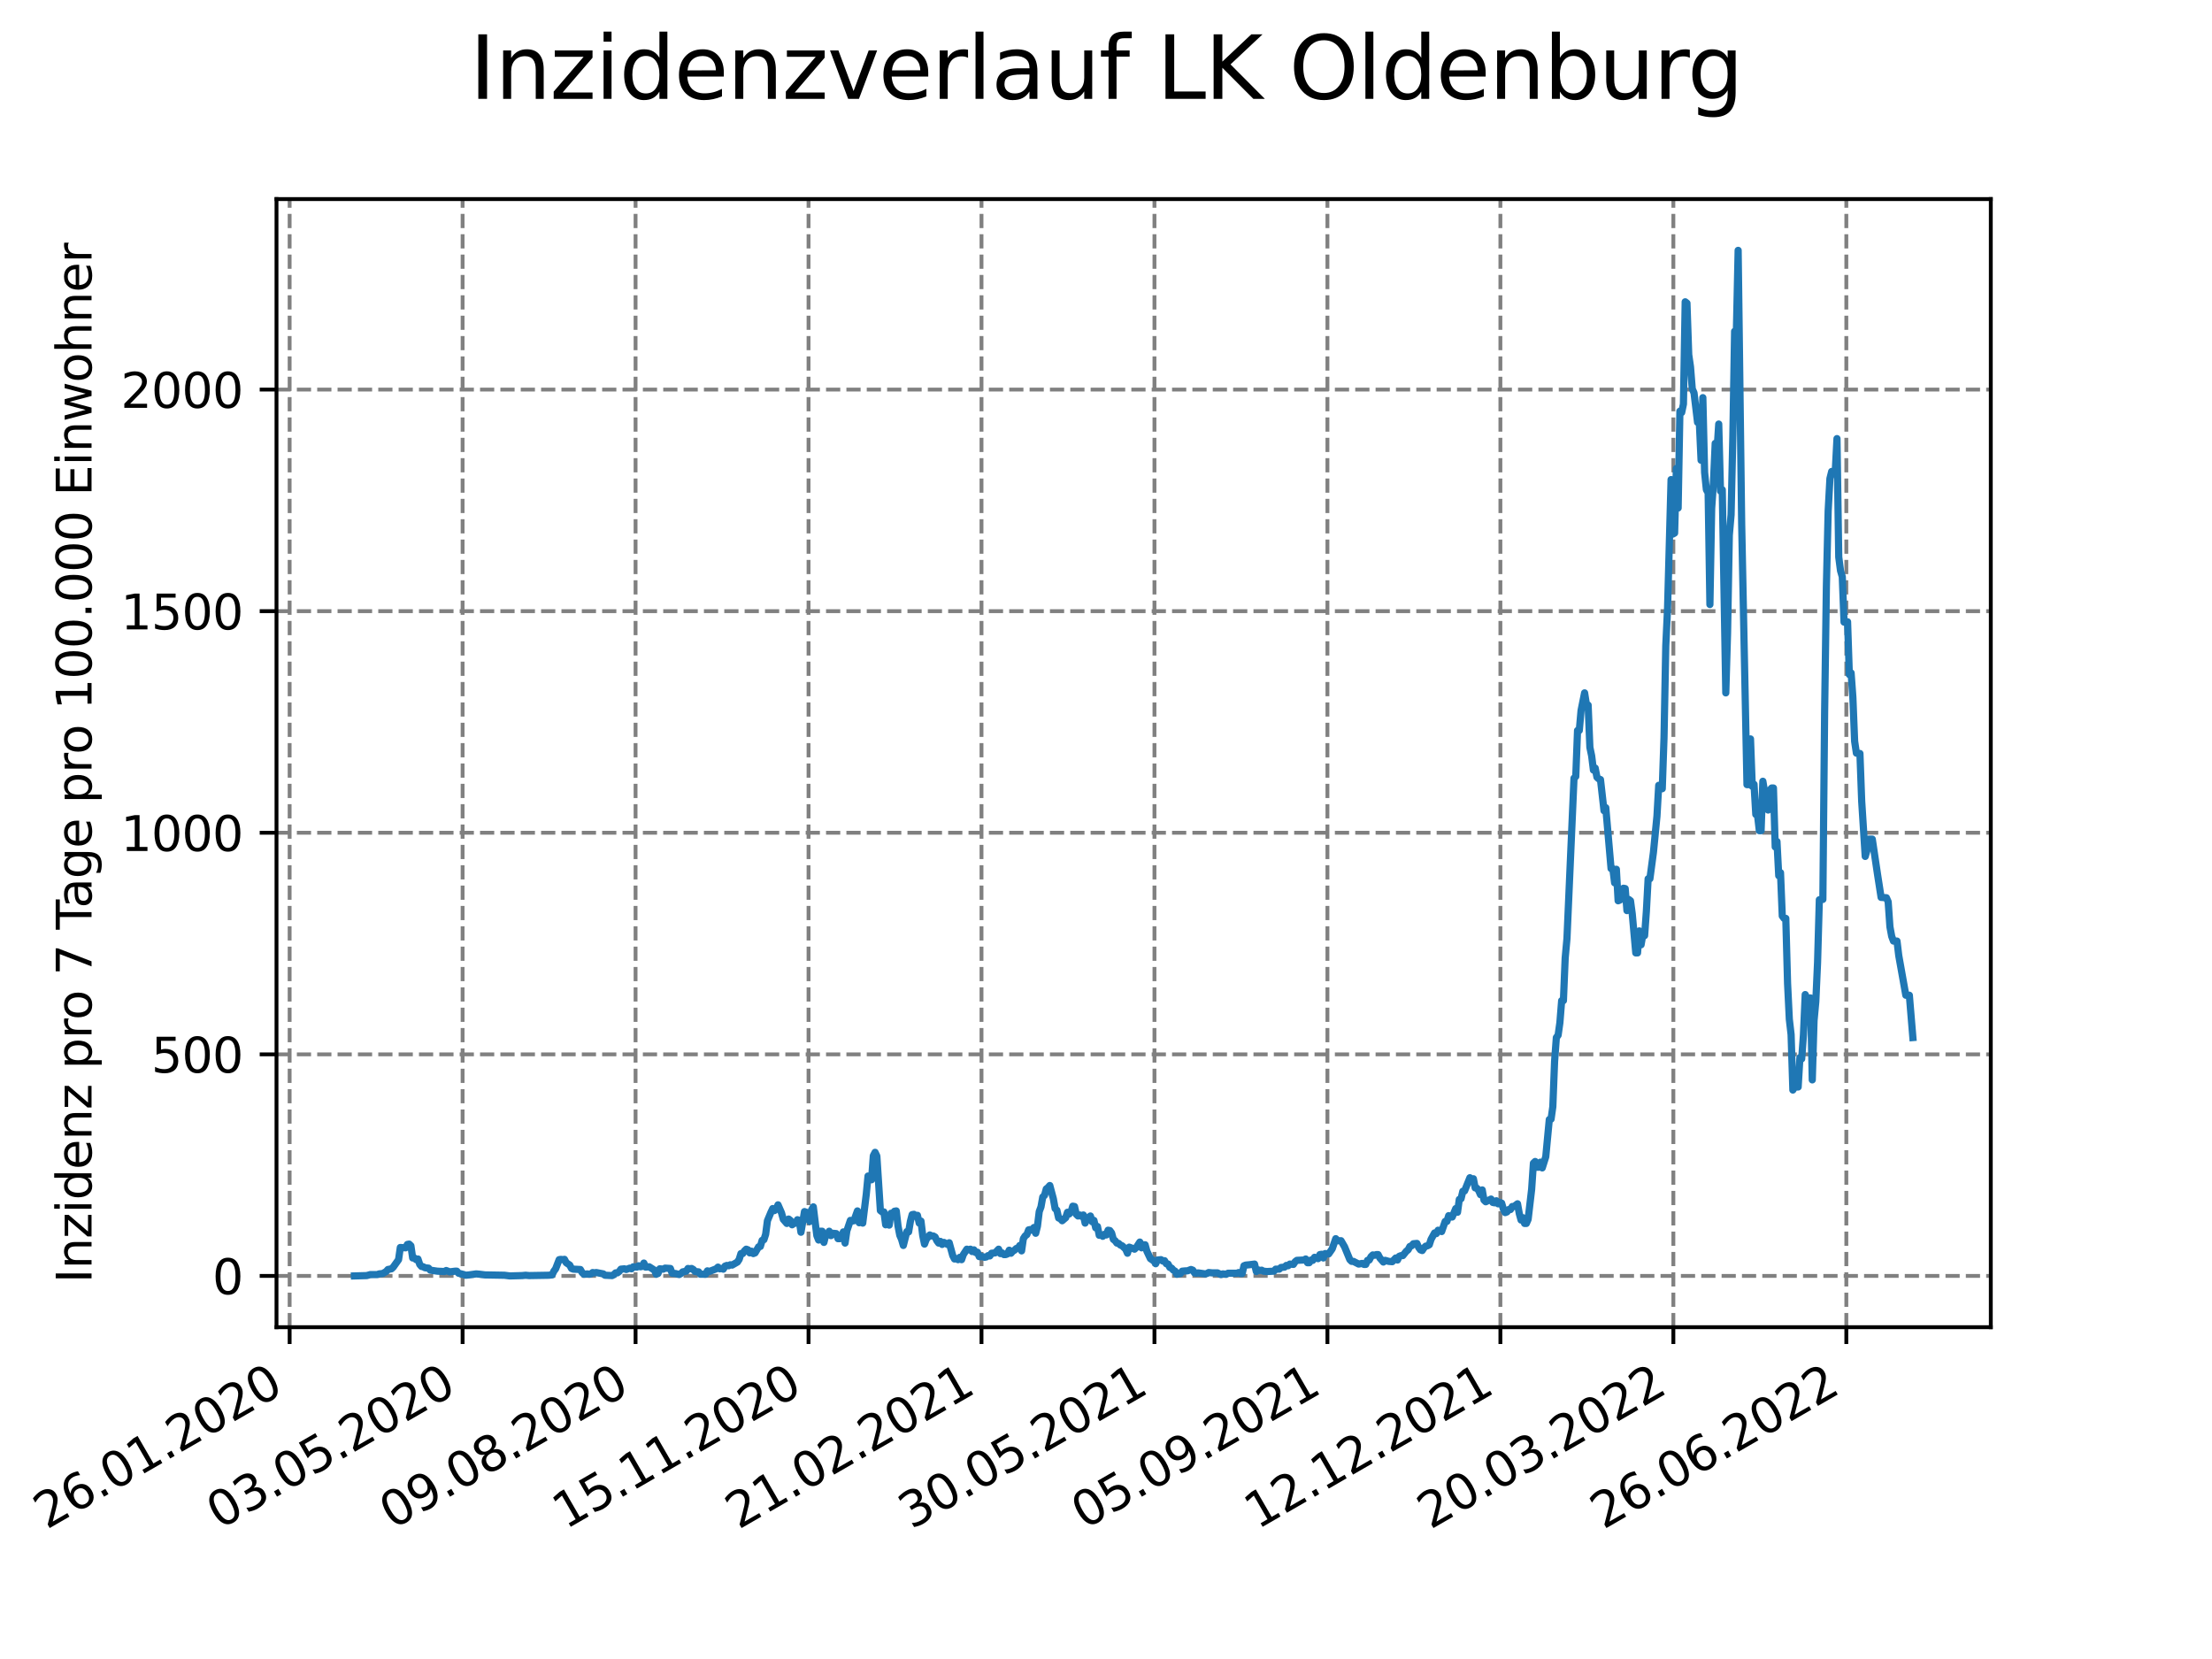 <?xml version="1.0" encoding="utf-8" standalone="no"?>
<!DOCTYPE svg PUBLIC "-//W3C//DTD SVG 1.1//EN"
  "http://www.w3.org/Graphics/SVG/1.1/DTD/svg11.dtd">
<svg xmlns:xlink="http://www.w3.org/1999/xlink" width="460.8pt" height="345.6pt" viewBox="0 0 460.8 345.6" xmlns="http://www.w3.org/2000/svg" version="1.1">
 <defs>
  <style type="text/css">*{stroke-linejoin: round; stroke-linecap: butt}</style>
 </defs>
 <g id="figure_1">
  <g id="patch_1">
   <path d="M 0 345.6 
L 460.8 345.6 
L 460.8 0 
L 0 0 
z
" style="fill: #ffffff"/>
  </g>
  <g id="axes_1">
   <g id="patch_2">
    <path d="M 57.6 276.48 
L 414.72 276.48 
L 414.72 41.472 
L 57.6 41.472 
z
" style="fill: #ffffff"/>
   </g>
   <g id="matplotlib.axis_1">
    <g id="xtick_1">
     <g id="line2d_1">
      <path d="M 60.336 276.48 
L 60.336 41.472 
" clip-path="url(#p9d5d9bad0b)" style="fill: none; stroke-dasharray: 2.96,1.28; stroke-dashoffset: 0; stroke: #808080; stroke-width: 0.8"/>
     </g>
     <g id="line2d_2">
      <defs>
       <path id="m6281a0a8f4" d="M 0 0 
L 0 3.5 
" style="stroke: #000000; stroke-width: 0.8"/>
      </defs>
      <g>
       <use xlink:href="#m6281a0a8f4" x="60.336" y="276.48" style="stroke: #000000; stroke-width: 0.8"/>
      </g>
     </g>
     <g id="text_1">
      <!-- 26.01.2020 -->
      <g transform="translate(9.711 318.689)rotate(-30)scale(0.1 -0.1)">
       <defs>
        <path id="DejaVuSans-32" d="M 1228 531 
L 3431 531 
L 3431 0 
L 469 0 
L 469 531 
Q 828 903 1448 1529 
Q 2069 2156 2228 2338 
Q 2531 2678 2651 2914 
Q 2772 3150 2772 3378 
Q 2772 3750 2511 3984 
Q 2250 4219 1831 4219 
Q 1534 4219 1204 4116 
Q 875 4013 500 3803 
L 500 4441 
Q 881 4594 1212 4672 
Q 1544 4750 1819 4750 
Q 2544 4750 2975 4387 
Q 3406 4025 3406 3419 
Q 3406 3131 3298 2873 
Q 3191 2616 2906 2266 
Q 2828 2175 2409 1742 
Q 1991 1309 1228 531 
z
" transform="scale(0.016)"/>
        <path id="DejaVuSans-36" d="M 2113 2584 
Q 1688 2584 1439 2293 
Q 1191 2003 1191 1497 
Q 1191 994 1439 701 
Q 1688 409 2113 409 
Q 2538 409 2786 701 
Q 3034 994 3034 1497 
Q 3034 2003 2786 2293 
Q 2538 2584 2113 2584 
z
M 3366 4563 
L 3366 3988 
Q 3128 4100 2886 4159 
Q 2644 4219 2406 4219 
Q 1781 4219 1451 3797 
Q 1122 3375 1075 2522 
Q 1259 2794 1537 2939 
Q 1816 3084 2150 3084 
Q 2853 3084 3261 2657 
Q 3669 2231 3669 1497 
Q 3669 778 3244 343 
Q 2819 -91 2113 -91 
Q 1303 -91 875 529 
Q 447 1150 447 2328 
Q 447 3434 972 4092 
Q 1497 4750 2381 4750 
Q 2619 4750 2861 4703 
Q 3103 4656 3366 4563 
z
" transform="scale(0.016)"/>
        <path id="DejaVuSans-2e" d="M 684 794 
L 1344 794 
L 1344 0 
L 684 0 
L 684 794 
z
" transform="scale(0.016)"/>
        <path id="DejaVuSans-30" d="M 2034 4250 
Q 1547 4250 1301 3770 
Q 1056 3291 1056 2328 
Q 1056 1369 1301 889 
Q 1547 409 2034 409 
Q 2525 409 2770 889 
Q 3016 1369 3016 2328 
Q 3016 3291 2770 3770 
Q 2525 4250 2034 4250 
z
M 2034 4750 
Q 2819 4750 3233 4129 
Q 3647 3509 3647 2328 
Q 3647 1150 3233 529 
Q 2819 -91 2034 -91 
Q 1250 -91 836 529 
Q 422 1150 422 2328 
Q 422 3509 836 4129 
Q 1250 4750 2034 4750 
z
" transform="scale(0.016)"/>
        <path id="DejaVuSans-31" d="M 794 531 
L 1825 531 
L 1825 4091 
L 703 3866 
L 703 4441 
L 1819 4666 
L 2450 4666 
L 2450 531 
L 3481 531 
L 3481 0 
L 794 0 
L 794 531 
z
" transform="scale(0.016)"/>
       </defs>
       <use xlink:href="#DejaVuSans-32"/>
       <use xlink:href="#DejaVuSans-36" x="63.623"/>
       <use xlink:href="#DejaVuSans-2e" x="127.246"/>
       <use xlink:href="#DejaVuSans-30" x="159.033"/>
       <use xlink:href="#DejaVuSans-31" x="222.656"/>
       <use xlink:href="#DejaVuSans-2e" x="286.279"/>
       <use xlink:href="#DejaVuSans-32" x="318.066"/>
       <use xlink:href="#DejaVuSans-30" x="381.689"/>
       <use xlink:href="#DejaVuSans-32" x="445.312"/>
       <use xlink:href="#DejaVuSans-30" x="508.936"/>
      </g>
     </g>
    </g>
    <g id="xtick_2">
     <g id="line2d_3">
      <path d="M 96.368 276.48 
L 96.368 41.472 
" clip-path="url(#p9d5d9bad0b)" style="fill: none; stroke-dasharray: 2.96,1.28; stroke-dashoffset: 0; stroke: #808080; stroke-width: 0.8"/>
     </g>
     <g id="line2d_4">
      <g>
       <use xlink:href="#m6281a0a8f4" x="96.368" y="276.48" style="stroke: #000000; stroke-width: 0.8"/>
      </g>
     </g>
     <g id="text_2">
      <!-- 03.05.2020 -->
      <g transform="translate(45.743 318.689)rotate(-30)scale(0.1 -0.1)">
       <defs>
        <path id="DejaVuSans-33" d="M 2597 2516 
Q 3050 2419 3304 2112 
Q 3559 1806 3559 1356 
Q 3559 666 3084 287 
Q 2609 -91 1734 -91 
Q 1441 -91 1130 -33 
Q 819 25 488 141 
L 488 750 
Q 750 597 1062 519 
Q 1375 441 1716 441 
Q 2309 441 2620 675 
Q 2931 909 2931 1356 
Q 2931 1769 2642 2001 
Q 2353 2234 1838 2234 
L 1294 2234 
L 1294 2753 
L 1863 2753 
Q 2328 2753 2575 2939 
Q 2822 3125 2822 3475 
Q 2822 3834 2567 4026 
Q 2313 4219 1838 4219 
Q 1578 4219 1281 4162 
Q 984 4106 628 3988 
L 628 4550 
Q 988 4650 1302 4700 
Q 1616 4750 1894 4750 
Q 2613 4750 3031 4423 
Q 3450 4097 3450 3541 
Q 3450 3153 3228 2886 
Q 3006 2619 2597 2516 
z
" transform="scale(0.016)"/>
        <path id="DejaVuSans-35" d="M 691 4666 
L 3169 4666 
L 3169 4134 
L 1269 4134 
L 1269 2991 
Q 1406 3038 1543 3061 
Q 1681 3084 1819 3084 
Q 2600 3084 3056 2656 
Q 3513 2228 3513 1497 
Q 3513 744 3044 326 
Q 2575 -91 1722 -91 
Q 1428 -91 1123 -41 
Q 819 9 494 109 
L 494 744 
Q 775 591 1075 516 
Q 1375 441 1709 441 
Q 2250 441 2565 725 
Q 2881 1009 2881 1497 
Q 2881 1984 2565 2268 
Q 2250 2553 1709 2553 
Q 1456 2553 1204 2497 
Q 953 2441 691 2322 
L 691 4666 
z
" transform="scale(0.016)"/>
       </defs>
       <use xlink:href="#DejaVuSans-30"/>
       <use xlink:href="#DejaVuSans-33" x="63.623"/>
       <use xlink:href="#DejaVuSans-2e" x="127.246"/>
       <use xlink:href="#DejaVuSans-30" x="159.033"/>
       <use xlink:href="#DejaVuSans-35" x="222.656"/>
       <use xlink:href="#DejaVuSans-2e" x="286.279"/>
       <use xlink:href="#DejaVuSans-32" x="318.066"/>
       <use xlink:href="#DejaVuSans-30" x="381.689"/>
       <use xlink:href="#DejaVuSans-32" x="445.312"/>
       <use xlink:href="#DejaVuSans-30" x="508.936"/>
      </g>
     </g>
    </g>
    <g id="xtick_3">
     <g id="line2d_5">
      <path d="M 132.4 276.48 
L 132.4 41.472 
" clip-path="url(#p9d5d9bad0b)" style="fill: none; stroke-dasharray: 2.96,1.28; stroke-dashoffset: 0; stroke: #808080; stroke-width: 0.8"/>
     </g>
     <g id="line2d_6">
      <g>
       <use xlink:href="#m6281a0a8f4" x="132.4" y="276.48" style="stroke: #000000; stroke-width: 0.8"/>
      </g>
     </g>
     <g id="text_3">
      <!-- 09.08.2020 -->
      <g transform="translate(81.775 318.689)rotate(-30)scale(0.1 -0.1)">
       <defs>
        <path id="DejaVuSans-39" d="M 703 97 
L 703 672 
Q 941 559 1184 500 
Q 1428 441 1663 441 
Q 2288 441 2617 861 
Q 2947 1281 2994 2138 
Q 2813 1869 2534 1725 
Q 2256 1581 1919 1581 
Q 1219 1581 811 2004 
Q 403 2428 403 3163 
Q 403 3881 828 4315 
Q 1253 4750 1959 4750 
Q 2769 4750 3195 4129 
Q 3622 3509 3622 2328 
Q 3622 1225 3098 567 
Q 2575 -91 1691 -91 
Q 1453 -91 1209 -44 
Q 966 3 703 97 
z
M 1959 2075 
Q 2384 2075 2632 2365 
Q 2881 2656 2881 3163 
Q 2881 3666 2632 3958 
Q 2384 4250 1959 4250 
Q 1534 4250 1286 3958 
Q 1038 3666 1038 3163 
Q 1038 2656 1286 2365 
Q 1534 2075 1959 2075 
z
" transform="scale(0.016)"/>
        <path id="DejaVuSans-38" d="M 2034 2216 
Q 1584 2216 1326 1975 
Q 1069 1734 1069 1313 
Q 1069 891 1326 650 
Q 1584 409 2034 409 
Q 2484 409 2743 651 
Q 3003 894 3003 1313 
Q 3003 1734 2745 1975 
Q 2488 2216 2034 2216 
z
M 1403 2484 
Q 997 2584 770 2862 
Q 544 3141 544 3541 
Q 544 4100 942 4425 
Q 1341 4750 2034 4750 
Q 2731 4750 3128 4425 
Q 3525 4100 3525 3541 
Q 3525 3141 3298 2862 
Q 3072 2584 2669 2484 
Q 3125 2378 3379 2068 
Q 3634 1759 3634 1313 
Q 3634 634 3220 271 
Q 2806 -91 2034 -91 
Q 1263 -91 848 271 
Q 434 634 434 1313 
Q 434 1759 690 2068 
Q 947 2378 1403 2484 
z
M 1172 3481 
Q 1172 3119 1398 2916 
Q 1625 2713 2034 2713 
Q 2441 2713 2670 2916 
Q 2900 3119 2900 3481 
Q 2900 3844 2670 4047 
Q 2441 4250 2034 4250 
Q 1625 4250 1398 4047 
Q 1172 3844 1172 3481 
z
" transform="scale(0.016)"/>
       </defs>
       <use xlink:href="#DejaVuSans-30"/>
       <use xlink:href="#DejaVuSans-39" x="63.623"/>
       <use xlink:href="#DejaVuSans-2e" x="127.246"/>
       <use xlink:href="#DejaVuSans-30" x="159.033"/>
       <use xlink:href="#DejaVuSans-38" x="222.656"/>
       <use xlink:href="#DejaVuSans-2e" x="286.279"/>
       <use xlink:href="#DejaVuSans-32" x="318.066"/>
       <use xlink:href="#DejaVuSans-30" x="381.689"/>
       <use xlink:href="#DejaVuSans-32" x="445.312"/>
       <use xlink:href="#DejaVuSans-30" x="508.936"/>
      </g>
     </g>
    </g>
    <g id="xtick_4">
     <g id="line2d_7">
      <path d="M 168.432 276.48 
L 168.432 41.472 
" clip-path="url(#p9d5d9bad0b)" style="fill: none; stroke-dasharray: 2.96,1.28; stroke-dashoffset: 0; stroke: #808080; stroke-width: 0.8"/>
     </g>
     <g id="line2d_8">
      <g>
       <use xlink:href="#m6281a0a8f4" x="168.432" y="276.48" style="stroke: #000000; stroke-width: 0.8"/>
      </g>
     </g>
     <g id="text_4">
      <!-- 15.11.2020 -->
      <g transform="translate(117.807 318.689)rotate(-30)scale(0.1 -0.1)">
       <use xlink:href="#DejaVuSans-31"/>
       <use xlink:href="#DejaVuSans-35" x="63.623"/>
       <use xlink:href="#DejaVuSans-2e" x="127.246"/>
       <use xlink:href="#DejaVuSans-31" x="159.033"/>
       <use xlink:href="#DejaVuSans-31" x="222.656"/>
       <use xlink:href="#DejaVuSans-2e" x="286.279"/>
       <use xlink:href="#DejaVuSans-32" x="318.066"/>
       <use xlink:href="#DejaVuSans-30" x="381.689"/>
       <use xlink:href="#DejaVuSans-32" x="445.312"/>
       <use xlink:href="#DejaVuSans-30" x="508.936"/>
      </g>
     </g>
    </g>
    <g id="xtick_5">
     <g id="line2d_9">
      <path d="M 204.464 276.48 
L 204.464 41.472 
" clip-path="url(#p9d5d9bad0b)" style="fill: none; stroke-dasharray: 2.96,1.28; stroke-dashoffset: 0; stroke: #808080; stroke-width: 0.8"/>
     </g>
     <g id="line2d_10">
      <g>
       <use xlink:href="#m6281a0a8f4" x="204.464" y="276.48" style="stroke: #000000; stroke-width: 0.8"/>
      </g>
     </g>
     <g id="text_5">
      <!-- 21.02.2021 -->
      <g transform="translate(153.838 318.689)rotate(-30)scale(0.1 -0.1)">
       <use xlink:href="#DejaVuSans-32"/>
       <use xlink:href="#DejaVuSans-31" x="63.623"/>
       <use xlink:href="#DejaVuSans-2e" x="127.246"/>
       <use xlink:href="#DejaVuSans-30" x="159.033"/>
       <use xlink:href="#DejaVuSans-32" x="222.656"/>
       <use xlink:href="#DejaVuSans-2e" x="286.279"/>
       <use xlink:href="#DejaVuSans-32" x="318.066"/>
       <use xlink:href="#DejaVuSans-30" x="381.689"/>
       <use xlink:href="#DejaVuSans-32" x="445.312"/>
       <use xlink:href="#DejaVuSans-31" x="508.936"/>
      </g>
     </g>
    </g>
    <g id="xtick_6">
     <g id="line2d_11">
      <path d="M 240.495 276.48 
L 240.495 41.472 
" clip-path="url(#p9d5d9bad0b)" style="fill: none; stroke-dasharray: 2.96,1.28; stroke-dashoffset: 0; stroke: #808080; stroke-width: 0.8"/>
     </g>
     <g id="line2d_12">
      <g>
       <use xlink:href="#m6281a0a8f4" x="240.495" y="276.48" style="stroke: #000000; stroke-width: 0.8"/>
      </g>
     </g>
     <g id="text_6">
      <!-- 30.05.2021 -->
      <g transform="translate(189.87 318.689)rotate(-30)scale(0.1 -0.1)">
       <use xlink:href="#DejaVuSans-33"/>
       <use xlink:href="#DejaVuSans-30" x="63.623"/>
       <use xlink:href="#DejaVuSans-2e" x="127.246"/>
       <use xlink:href="#DejaVuSans-30" x="159.033"/>
       <use xlink:href="#DejaVuSans-35" x="222.656"/>
       <use xlink:href="#DejaVuSans-2e" x="286.279"/>
       <use xlink:href="#DejaVuSans-32" x="318.066"/>
       <use xlink:href="#DejaVuSans-30" x="381.689"/>
       <use xlink:href="#DejaVuSans-32" x="445.312"/>
       <use xlink:href="#DejaVuSans-31" x="508.936"/>
      </g>
     </g>
    </g>
    <g id="xtick_7">
     <g id="line2d_13">
      <path d="M 276.527 276.48 
L 276.527 41.472 
" clip-path="url(#p9d5d9bad0b)" style="fill: none; stroke-dasharray: 2.96,1.28; stroke-dashoffset: 0; stroke: #808080; stroke-width: 0.8"/>
     </g>
     <g id="line2d_14">
      <g>
       <use xlink:href="#m6281a0a8f4" x="276.527" y="276.48" style="stroke: #000000; stroke-width: 0.8"/>
      </g>
     </g>
     <g id="text_7">
      <!-- 05.09.2021 -->
      <g transform="translate(225.902 318.689)rotate(-30)scale(0.1 -0.1)">
       <use xlink:href="#DejaVuSans-30"/>
       <use xlink:href="#DejaVuSans-35" x="63.623"/>
       <use xlink:href="#DejaVuSans-2e" x="127.246"/>
       <use xlink:href="#DejaVuSans-30" x="159.033"/>
       <use xlink:href="#DejaVuSans-39" x="222.656"/>
       <use xlink:href="#DejaVuSans-2e" x="286.279"/>
       <use xlink:href="#DejaVuSans-32" x="318.066"/>
       <use xlink:href="#DejaVuSans-30" x="381.689"/>
       <use xlink:href="#DejaVuSans-32" x="445.312"/>
       <use xlink:href="#DejaVuSans-31" x="508.936"/>
      </g>
     </g>
    </g>
    <g id="xtick_8">
     <g id="line2d_15">
      <path d="M 312.559 276.48 
L 312.559 41.472 
" clip-path="url(#p9d5d9bad0b)" style="fill: none; stroke-dasharray: 2.96,1.28; stroke-dashoffset: 0; stroke: #808080; stroke-width: 0.8"/>
     </g>
     <g id="line2d_16">
      <g>
       <use xlink:href="#m6281a0a8f4" x="312.559" y="276.48" style="stroke: #000000; stroke-width: 0.8"/>
      </g>
     </g>
     <g id="text_8">
      <!-- 12.12.2021 -->
      <g transform="translate(261.934 318.689)rotate(-30)scale(0.1 -0.1)">
       <use xlink:href="#DejaVuSans-31"/>
       <use xlink:href="#DejaVuSans-32" x="63.623"/>
       <use xlink:href="#DejaVuSans-2e" x="127.246"/>
       <use xlink:href="#DejaVuSans-31" x="159.033"/>
       <use xlink:href="#DejaVuSans-32" x="222.656"/>
       <use xlink:href="#DejaVuSans-2e" x="286.279"/>
       <use xlink:href="#DejaVuSans-32" x="318.066"/>
       <use xlink:href="#DejaVuSans-30" x="381.689"/>
       <use xlink:href="#DejaVuSans-32" x="445.312"/>
       <use xlink:href="#DejaVuSans-31" x="508.936"/>
      </g>
     </g>
    </g>
    <g id="xtick_9">
     <g id="line2d_17">
      <path d="M 348.591 276.48 
L 348.591 41.472 
" clip-path="url(#p9d5d9bad0b)" style="fill: none; stroke-dasharray: 2.96,1.28; stroke-dashoffset: 0; stroke: #808080; stroke-width: 0.8"/>
     </g>
     <g id="line2d_18">
      <g>
       <use xlink:href="#m6281a0a8f4" x="348.591" y="276.48" style="stroke: #000000; stroke-width: 0.8"/>
      </g>
     </g>
     <g id="text_9">
      <!-- 20.03.2022 -->
      <g transform="translate(297.966 318.689)rotate(-30)scale(0.1 -0.1)">
       <use xlink:href="#DejaVuSans-32"/>
       <use xlink:href="#DejaVuSans-30" x="63.623"/>
       <use xlink:href="#DejaVuSans-2e" x="127.246"/>
       <use xlink:href="#DejaVuSans-30" x="159.033"/>
       <use xlink:href="#DejaVuSans-33" x="222.656"/>
       <use xlink:href="#DejaVuSans-2e" x="286.279"/>
       <use xlink:href="#DejaVuSans-32" x="318.066"/>
       <use xlink:href="#DejaVuSans-30" x="381.689"/>
       <use xlink:href="#DejaVuSans-32" x="445.312"/>
       <use xlink:href="#DejaVuSans-32" x="508.936"/>
      </g>
     </g>
    </g>
    <g id="xtick_10">
     <g id="line2d_19">
      <path d="M 384.623 276.48 
L 384.623 41.472 
" clip-path="url(#p9d5d9bad0b)" style="fill: none; stroke-dasharray: 2.96,1.28; stroke-dashoffset: 0; stroke: #808080; stroke-width: 0.8"/>
     </g>
     <g id="line2d_20">
      <g>
       <use xlink:href="#m6281a0a8f4" x="384.623" y="276.48" style="stroke: #000000; stroke-width: 0.8"/>
      </g>
     </g>
     <g id="text_10">
      <!-- 26.06.2022 -->
      <g transform="translate(333.998 318.689)rotate(-30)scale(0.1 -0.1)">
       <use xlink:href="#DejaVuSans-32"/>
       <use xlink:href="#DejaVuSans-36" x="63.623"/>
       <use xlink:href="#DejaVuSans-2e" x="127.246"/>
       <use xlink:href="#DejaVuSans-30" x="159.033"/>
       <use xlink:href="#DejaVuSans-36" x="222.656"/>
       <use xlink:href="#DejaVuSans-2e" x="286.279"/>
       <use xlink:href="#DejaVuSans-32" x="318.066"/>
       <use xlink:href="#DejaVuSans-30" x="381.689"/>
       <use xlink:href="#DejaVuSans-32" x="445.312"/>
       <use xlink:href="#DejaVuSans-32" x="508.936"/>
      </g>
     </g>
    </g>
   </g>
   <g id="matplotlib.axis_2">
    <g id="ytick_1">
     <g id="line2d_21">
      <path d="M 57.6 265.798 
L 414.72 265.798 
" clip-path="url(#p9d5d9bad0b)" style="fill: none; stroke-dasharray: 2.96,1.28; stroke-dashoffset: 0; stroke: #808080; stroke-width: 0.8"/>
     </g>
     <g id="line2d_22">
      <defs>
       <path id="mcf085589a5" d="M 0 0 
L -3.5 0 
" style="stroke: #000000; stroke-width: 0.8"/>
      </defs>
      <g>
       <use xlink:href="#mcf085589a5" x="57.6" y="265.798" style="stroke: #000000; stroke-width: 0.8"/>
      </g>
     </g>
     <g id="text_11">
      <!-- 0 -->
      <g transform="translate(44.237 269.597)scale(0.1 -0.1)">
       <use xlink:href="#DejaVuSans-30"/>
      </g>
     </g>
    </g>
    <g id="ytick_2">
     <g id="line2d_23">
      <path d="M 57.6 219.638 
L 414.72 219.638 
" clip-path="url(#p9d5d9bad0b)" style="fill: none; stroke-dasharray: 2.96,1.28; stroke-dashoffset: 0; stroke: #808080; stroke-width: 0.8"/>
     </g>
     <g id="line2d_24">
      <g>
       <use xlink:href="#mcf085589a5" x="57.6" y="219.638" style="stroke: #000000; stroke-width: 0.8"/>
      </g>
     </g>
     <g id="text_12">
      <!-- 500 -->
      <g transform="translate(31.512 223.437)scale(0.1 -0.1)">
       <use xlink:href="#DejaVuSans-35"/>
       <use xlink:href="#DejaVuSans-30" x="63.623"/>
       <use xlink:href="#DejaVuSans-30" x="127.246"/>
      </g>
     </g>
    </g>
    <g id="ytick_3">
     <g id="line2d_25">
      <path d="M 57.6 173.478 
L 414.72 173.478 
" clip-path="url(#p9d5d9bad0b)" style="fill: none; stroke-dasharray: 2.96,1.28; stroke-dashoffset: 0; stroke: #808080; stroke-width: 0.8"/>
     </g>
     <g id="line2d_26">
      <g>
       <use xlink:href="#mcf085589a5" x="57.6" y="173.478" style="stroke: #000000; stroke-width: 0.8"/>
      </g>
     </g>
     <g id="text_13">
      <!-- 1000 -->
      <g transform="translate(25.15 177.277)scale(0.1 -0.1)">
       <use xlink:href="#DejaVuSans-31"/>
       <use xlink:href="#DejaVuSans-30" x="63.623"/>
       <use xlink:href="#DejaVuSans-30" x="127.246"/>
       <use xlink:href="#DejaVuSans-30" x="190.869"/>
      </g>
     </g>
    </g>
    <g id="ytick_4">
     <g id="line2d_27">
      <path d="M 57.6 127.317 
L 414.72 127.317 
" clip-path="url(#p9d5d9bad0b)" style="fill: none; stroke-dasharray: 2.96,1.28; stroke-dashoffset: 0; stroke: #808080; stroke-width: 0.8"/>
     </g>
     <g id="line2d_28">
      <g>
       <use xlink:href="#mcf085589a5" x="57.6" y="127.317" style="stroke: #000000; stroke-width: 0.8"/>
      </g>
     </g>
     <g id="text_14">
      <!-- 1500 -->
      <g transform="translate(25.15 131.117)scale(0.1 -0.1)">
       <use xlink:href="#DejaVuSans-31"/>
       <use xlink:href="#DejaVuSans-35" x="63.623"/>
       <use xlink:href="#DejaVuSans-30" x="127.246"/>
       <use xlink:href="#DejaVuSans-30" x="190.869"/>
      </g>
     </g>
    </g>
    <g id="ytick_5">
     <g id="line2d_29">
      <path d="M 57.6 81.157 
L 414.72 81.157 
" clip-path="url(#p9d5d9bad0b)" style="fill: none; stroke-dasharray: 2.96,1.28; stroke-dashoffset: 0; stroke: #808080; stroke-width: 0.8"/>
     </g>
     <g id="line2d_30">
      <g>
       <use xlink:href="#mcf085589a5" x="57.6" y="81.157" style="stroke: #000000; stroke-width: 0.8"/>
      </g>
     </g>
     <g id="text_15">
      <!-- 2000 -->
      <g transform="translate(25.15 84.956)scale(0.1 -0.1)">
       <use xlink:href="#DejaVuSans-32"/>
       <use xlink:href="#DejaVuSans-30" x="63.623"/>
       <use xlink:href="#DejaVuSans-30" x="127.246"/>
       <use xlink:href="#DejaVuSans-30" x="190.869"/>
      </g>
     </g>
    </g>
    <g id="text_16">
     <!-- Inzidenz pro 7 Tage pro 100.000 Einwohner -->
     <g transform="translate(19.07 267.301)rotate(-90)scale(0.1 -0.1)">
      <defs>
       <path id="DejaVuSans-49" d="M 628 4666 
L 1259 4666 
L 1259 0 
L 628 0 
L 628 4666 
z
" transform="scale(0.016)"/>
       <path id="DejaVuSans-6e" d="M 3513 2113 
L 3513 0 
L 2938 0 
L 2938 2094 
Q 2938 2591 2744 2837 
Q 2550 3084 2163 3084 
Q 1697 3084 1428 2787 
Q 1159 2491 1159 1978 
L 1159 0 
L 581 0 
L 581 3500 
L 1159 3500 
L 1159 2956 
Q 1366 3272 1645 3428 
Q 1925 3584 2291 3584 
Q 2894 3584 3203 3211 
Q 3513 2838 3513 2113 
z
" transform="scale(0.016)"/>
       <path id="DejaVuSans-7a" d="M 353 3500 
L 3084 3500 
L 3084 2975 
L 922 459 
L 3084 459 
L 3084 0 
L 275 0 
L 275 525 
L 2438 3041 
L 353 3041 
L 353 3500 
z
" transform="scale(0.016)"/>
       <path id="DejaVuSans-69" d="M 603 3500 
L 1178 3500 
L 1178 0 
L 603 0 
L 603 3500 
z
M 603 4863 
L 1178 4863 
L 1178 4134 
L 603 4134 
L 603 4863 
z
" transform="scale(0.016)"/>
       <path id="DejaVuSans-64" d="M 2906 2969 
L 2906 4863 
L 3481 4863 
L 3481 0 
L 2906 0 
L 2906 525 
Q 2725 213 2448 61 
Q 2172 -91 1784 -91 
Q 1150 -91 751 415 
Q 353 922 353 1747 
Q 353 2572 751 3078 
Q 1150 3584 1784 3584 
Q 2172 3584 2448 3432 
Q 2725 3281 2906 2969 
z
M 947 1747 
Q 947 1113 1208 752 
Q 1469 391 1925 391 
Q 2381 391 2643 752 
Q 2906 1113 2906 1747 
Q 2906 2381 2643 2742 
Q 2381 3103 1925 3103 
Q 1469 3103 1208 2742 
Q 947 2381 947 1747 
z
" transform="scale(0.016)"/>
       <path id="DejaVuSans-65" d="M 3597 1894 
L 3597 1613 
L 953 1613 
Q 991 1019 1311 708 
Q 1631 397 2203 397 
Q 2534 397 2845 478 
Q 3156 559 3463 722 
L 3463 178 
Q 3153 47 2828 -22 
Q 2503 -91 2169 -91 
Q 1331 -91 842 396 
Q 353 884 353 1716 
Q 353 2575 817 3079 
Q 1281 3584 2069 3584 
Q 2775 3584 3186 3129 
Q 3597 2675 3597 1894 
z
M 3022 2063 
Q 3016 2534 2758 2815 
Q 2500 3097 2075 3097 
Q 1594 3097 1305 2825 
Q 1016 2553 972 2059 
L 3022 2063 
z
" transform="scale(0.016)"/>
       <path id="DejaVuSans-20" transform="scale(0.016)"/>
       <path id="DejaVuSans-70" d="M 1159 525 
L 1159 -1331 
L 581 -1331 
L 581 3500 
L 1159 3500 
L 1159 2969 
Q 1341 3281 1617 3432 
Q 1894 3584 2278 3584 
Q 2916 3584 3314 3078 
Q 3713 2572 3713 1747 
Q 3713 922 3314 415 
Q 2916 -91 2278 -91 
Q 1894 -91 1617 61 
Q 1341 213 1159 525 
z
M 3116 1747 
Q 3116 2381 2855 2742 
Q 2594 3103 2138 3103 
Q 1681 3103 1420 2742 
Q 1159 2381 1159 1747 
Q 1159 1113 1420 752 
Q 1681 391 2138 391 
Q 2594 391 2855 752 
Q 3116 1113 3116 1747 
z
" transform="scale(0.016)"/>
       <path id="DejaVuSans-72" d="M 2631 2963 
Q 2534 3019 2420 3045 
Q 2306 3072 2169 3072 
Q 1681 3072 1420 2755 
Q 1159 2438 1159 1844 
L 1159 0 
L 581 0 
L 581 3500 
L 1159 3500 
L 1159 2956 
Q 1341 3275 1631 3429 
Q 1922 3584 2338 3584 
Q 2397 3584 2469 3576 
Q 2541 3569 2628 3553 
L 2631 2963 
z
" transform="scale(0.016)"/>
       <path id="DejaVuSans-6f" d="M 1959 3097 
Q 1497 3097 1228 2736 
Q 959 2375 959 1747 
Q 959 1119 1226 758 
Q 1494 397 1959 397 
Q 2419 397 2687 759 
Q 2956 1122 2956 1747 
Q 2956 2369 2687 2733 
Q 2419 3097 1959 3097 
z
M 1959 3584 
Q 2709 3584 3137 3096 
Q 3566 2609 3566 1747 
Q 3566 888 3137 398 
Q 2709 -91 1959 -91 
Q 1206 -91 779 398 
Q 353 888 353 1747 
Q 353 2609 779 3096 
Q 1206 3584 1959 3584 
z
" transform="scale(0.016)"/>
       <path id="DejaVuSans-37" d="M 525 4666 
L 3525 4666 
L 3525 4397 
L 1831 0 
L 1172 0 
L 2766 4134 
L 525 4134 
L 525 4666 
z
" transform="scale(0.016)"/>
       <path id="DejaVuSans-54" d="M -19 4666 
L 3928 4666 
L 3928 4134 
L 2272 4134 
L 2272 0 
L 1638 0 
L 1638 4134 
L -19 4134 
L -19 4666 
z
" transform="scale(0.016)"/>
       <path id="DejaVuSans-61" d="M 2194 1759 
Q 1497 1759 1228 1600 
Q 959 1441 959 1056 
Q 959 750 1161 570 
Q 1363 391 1709 391 
Q 2188 391 2477 730 
Q 2766 1069 2766 1631 
L 2766 1759 
L 2194 1759 
z
M 3341 1997 
L 3341 0 
L 2766 0 
L 2766 531 
Q 2569 213 2275 61 
Q 1981 -91 1556 -91 
Q 1019 -91 701 211 
Q 384 513 384 1019 
Q 384 1609 779 1909 
Q 1175 2209 1959 2209 
L 2766 2209 
L 2766 2266 
Q 2766 2663 2505 2880 
Q 2244 3097 1772 3097 
Q 1472 3097 1187 3025 
Q 903 2953 641 2809 
L 641 3341 
Q 956 3463 1253 3523 
Q 1550 3584 1831 3584 
Q 2591 3584 2966 3190 
Q 3341 2797 3341 1997 
z
" transform="scale(0.016)"/>
       <path id="DejaVuSans-67" d="M 2906 1791 
Q 2906 2416 2648 2759 
Q 2391 3103 1925 3103 
Q 1463 3103 1205 2759 
Q 947 2416 947 1791 
Q 947 1169 1205 825 
Q 1463 481 1925 481 
Q 2391 481 2648 825 
Q 2906 1169 2906 1791 
z
M 3481 434 
Q 3481 -459 3084 -895 
Q 2688 -1331 1869 -1331 
Q 1566 -1331 1297 -1286 
Q 1028 -1241 775 -1147 
L 775 -588 
Q 1028 -725 1275 -790 
Q 1522 -856 1778 -856 
Q 2344 -856 2625 -561 
Q 2906 -266 2906 331 
L 2906 616 
Q 2728 306 2450 153 
Q 2172 0 1784 0 
Q 1141 0 747 490 
Q 353 981 353 1791 
Q 353 2603 747 3093 
Q 1141 3584 1784 3584 
Q 2172 3584 2450 3431 
Q 2728 3278 2906 2969 
L 2906 3500 
L 3481 3500 
L 3481 434 
z
" transform="scale(0.016)"/>
       <path id="DejaVuSans-45" d="M 628 4666 
L 3578 4666 
L 3578 4134 
L 1259 4134 
L 1259 2753 
L 3481 2753 
L 3481 2222 
L 1259 2222 
L 1259 531 
L 3634 531 
L 3634 0 
L 628 0 
L 628 4666 
z
" transform="scale(0.016)"/>
       <path id="DejaVuSans-77" d="M 269 3500 
L 844 3500 
L 1563 769 
L 2278 3500 
L 2956 3500 
L 3675 769 
L 4391 3500 
L 4966 3500 
L 4050 0 
L 3372 0 
L 2619 2869 
L 1863 0 
L 1184 0 
L 269 3500 
z
" transform="scale(0.016)"/>
       <path id="DejaVuSans-68" d="M 3513 2113 
L 3513 0 
L 2938 0 
L 2938 2094 
Q 2938 2591 2744 2837 
Q 2550 3084 2163 3084 
Q 1697 3084 1428 2787 
Q 1159 2491 1159 1978 
L 1159 0 
L 581 0 
L 581 4863 
L 1159 4863 
L 1159 2956 
Q 1366 3272 1645 3428 
Q 1925 3584 2291 3584 
Q 2894 3584 3203 3211 
Q 3513 2838 3513 2113 
z
" transform="scale(0.016)"/>
      </defs>
      <use xlink:href="#DejaVuSans-49"/>
      <use xlink:href="#DejaVuSans-6e" x="29.492"/>
      <use xlink:href="#DejaVuSans-7a" x="92.871"/>
      <use xlink:href="#DejaVuSans-69" x="145.361"/>
      <use xlink:href="#DejaVuSans-64" x="173.145"/>
      <use xlink:href="#DejaVuSans-65" x="236.621"/>
      <use xlink:href="#DejaVuSans-6e" x="298.145"/>
      <use xlink:href="#DejaVuSans-7a" x="361.523"/>
      <use xlink:href="#DejaVuSans-20" x="414.014"/>
      <use xlink:href="#DejaVuSans-70" x="445.801"/>
      <use xlink:href="#DejaVuSans-72" x="509.277"/>
      <use xlink:href="#DejaVuSans-6f" x="548.141"/>
      <use xlink:href="#DejaVuSans-20" x="609.322"/>
      <use xlink:href="#DejaVuSans-37" x="641.109"/>
      <use xlink:href="#DejaVuSans-20" x="704.732"/>
      <use xlink:href="#DejaVuSans-54" x="736.52"/>
      <use xlink:href="#DejaVuSans-61" x="781.104"/>
      <use xlink:href="#DejaVuSans-67" x="842.383"/>
      <use xlink:href="#DejaVuSans-65" x="905.859"/>
      <use xlink:href="#DejaVuSans-20" x="967.383"/>
      <use xlink:href="#DejaVuSans-70" x="999.17"/>
      <use xlink:href="#DejaVuSans-72" x="1062.646"/>
      <use xlink:href="#DejaVuSans-6f" x="1101.51"/>
      <use xlink:href="#DejaVuSans-20" x="1162.691"/>
      <use xlink:href="#DejaVuSans-31" x="1194.479"/>
      <use xlink:href="#DejaVuSans-30" x="1258.102"/>
      <use xlink:href="#DejaVuSans-30" x="1321.725"/>
      <use xlink:href="#DejaVuSans-2e" x="1385.348"/>
      <use xlink:href="#DejaVuSans-30" x="1417.135"/>
      <use xlink:href="#DejaVuSans-30" x="1480.758"/>
      <use xlink:href="#DejaVuSans-30" x="1544.381"/>
      <use xlink:href="#DejaVuSans-20" x="1608.004"/>
      <use xlink:href="#DejaVuSans-45" x="1639.791"/>
      <use xlink:href="#DejaVuSans-69" x="1702.975"/>
      <use xlink:href="#DejaVuSans-6e" x="1730.758"/>
      <use xlink:href="#DejaVuSans-77" x="1794.137"/>
      <use xlink:href="#DejaVuSans-6f" x="1875.924"/>
      <use xlink:href="#DejaVuSans-68" x="1937.105"/>
      <use xlink:href="#DejaVuSans-6e" x="2000.484"/>
      <use xlink:href="#DejaVuSans-65" x="2063.863"/>
      <use xlink:href="#DejaVuSans-72" x="2125.387"/>
     </g>
    </g>
   </g>
   <g id="line2d_31">
    <path d="M 73.833 265.798 
L 76.406 265.727 
L 77.142 265.516 
L 78.612 265.516 
L 78.98 265.375 
L 79.715 265.304 
L 80.451 264.881 
L 80.818 264.458 
L 81.554 264.317 
L 81.922 263.964 
L 83.025 262.412 
L 83.392 259.873 
L 84.495 259.944 
L 84.863 259.238 
L 85.231 259.168 
L 85.598 259.52 
L 85.966 262.06 
L 86.334 262.06 
L 86.701 262.412 
L 87.069 262.271 
L 87.437 263.4 
L 87.804 263.823 
L 88.172 263.893 
L 88.54 264.105 
L 89.275 264.176 
L 89.643 264.599 
L 91.113 264.81 
L 92.584 264.881 
L 92.952 264.669 
L 93.687 264.951 
L 94.79 264.81 
L 95.158 264.81 
L 95.525 265.234 
L 96.628 265.516 
L 96.996 265.657 
L 97.731 265.586 
L 99.202 265.375 
L 99.937 265.445 
L 101.04 265.586 
L 105.085 265.657 
L 106.188 265.798 
L 108.762 265.727 
L 109.497 265.657 
L 110.232 265.727 
L 114.277 265.657 
L 115.012 265.586 
L 115.38 264.81 
L 115.747 264.317 
L 116.483 262.412 
L 116.85 262.342 
L 117.218 262.412 
L 117.586 262.342 
L 117.953 263.047 
L 118.689 263.541 
L 119.056 264.246 
L 119.424 264.387 
L 120.895 264.458 
L 121.262 265.092 
L 121.63 265.445 
L 122.365 265.375 
L 122.733 265.445 
L 123.101 265.375 
L 123.468 265.092 
L 123.836 265.163 
L 124.204 265.092 
L 125.675 265.375 
L 126.042 265.657 
L 127.513 265.727 
L 127.881 265.516 
L 128.248 265.163 
L 128.616 265.163 
L 128.984 264.881 
L 129.351 264.387 
L 130.087 264.317 
L 130.454 264.458 
L 131.19 264.176 
L 131.557 264.317 
L 131.925 263.893 
L 132.66 263.964 
L 133.028 263.682 
L 133.396 263.893 
L 133.763 263.823 
L 134.131 263.118 
L 134.499 263.964 
L 135.234 263.893 
L 136.337 264.599 
L 136.705 265.445 
L 137.072 265.304 
L 137.44 264.317 
L 138.175 264.387 
L 138.543 264.176 
L 139.646 264.246 
L 140.014 265.234 
L 140.749 265.304 
L 141.484 265.516 
L 141.852 265.304 
L 142.22 264.951 
L 142.955 264.81 
L 143.323 264.246 
L 143.69 264.317 
L 144.058 264.246 
L 144.426 264.458 
L 144.793 264.881 
L 145.529 264.951 
L 145.896 265.445 
L 146.999 265.445 
L 147.367 264.74 
L 147.735 264.881 
L 149.206 264.317 
L 149.573 263.964 
L 149.941 264.317 
L 150.309 264.246 
L 150.676 264.387 
L 151.044 263.752 
L 151.412 263.611 
L 151.779 263.682 
L 152.147 263.47 
L 152.515 263.541 
L 153.618 262.906 
L 153.985 262.342 
L 154.353 261.143 
L 154.721 261.143 
L 155.088 260.578 
L 155.456 260.226 
L 155.824 260.367 
L 156.191 261.002 
L 156.559 260.649 
L 156.927 261.143 
L 157.294 261.002 
L 158.03 259.732 
L 158.397 259.661 
L 158.765 258.392 
L 159.133 258.251 
L 159.5 257.122 
L 159.868 254.301 
L 160.603 252.538 
L 160.971 251.762 
L 161.339 252.185 
L 161.706 251.832 
L 162.074 250.986 
L 162.809 252.679 
L 163.177 254.019 
L 163.912 254.865 
L 164.28 253.948 
L 164.648 254.23 
L 165.015 255.147 
L 165.383 254.865 
L 165.751 254.795 
L 166.118 254.089 
L 166.486 254.23 
L 166.854 256.699 
L 167.589 252.397 
L 167.957 252.538 
L 168.324 253.314 
L 168.692 254.442 
L 169.06 252.044 
L 169.427 251.409 
L 170.163 257.404 
L 170.531 258.321 
L 170.898 256.487 
L 171.266 256.487 
L 171.634 258.815 
L 172.001 257.334 
L 172.369 257.193 
L 172.737 256.487 
L 173.104 257.404 
L 173.472 256.911 
L 174.207 256.981 
L 174.575 258.039 
L 174.943 258.039 
L 175.31 257.687 
L 175.678 256.629 
L 176.046 258.956 
L 176.413 256.417 
L 177.149 254.23 
L 177.516 254.372 
L 177.884 254.301 
L 178.619 252.256 
L 178.987 254.724 
L 179.355 254.301 
L 179.722 254.795 
L 180.458 248.799 
L 180.825 244.991 
L 181.193 245.696 
L 181.561 245.767 
L 181.928 240.759 
L 182.296 240.053 
L 182.664 240.829 
L 183.399 252.185 
L 183.767 252.467 
L 184.134 252.467 
L 184.502 255.147 
L 184.87 253.878 
L 185.237 255.218 
L 185.605 252.749 
L 185.973 252.749 
L 186.34 252.326 
L 186.708 252.256 
L 187.076 255.43 
L 187.443 257.334 
L 187.811 258.18 
L 188.179 259.45 
L 188.914 256.558 
L 189.282 256.629 
L 189.649 254.442 
L 190.017 253.031 
L 190.385 252.961 
L 190.752 253.384 
L 191.12 253.172 
L 191.488 254.795 
L 191.856 254.372 
L 192.223 257.404 
L 192.591 259.168 
L 192.959 258.18 
L 193.694 257.263 
L 194.062 257.475 
L 194.429 257.475 
L 194.797 257.687 
L 195.165 258.462 
L 195.532 258.956 
L 195.9 258.603 
L 196.268 259.238 
L 196.635 258.815 
L 197.371 259.238 
L 197.738 258.886 
L 198.474 261.566 
L 198.841 262.271 
L 199.209 262.201 
L 199.577 262.412 
L 199.944 261.919 
L 200.312 262.412 
L 200.68 261.354 
L 201.415 260.226 
L 201.783 260.367 
L 202.15 260.226 
L 202.518 260.719 
L 202.886 260.367 
L 203.253 260.931 
L 203.621 260.861 
L 203.989 261.777 
L 204.724 261.777 
L 205.092 261.919 
L 205.459 261.848 
L 205.827 261.566 
L 206.195 261.636 
L 206.562 261.072 
L 207.298 261.002 
L 208.033 260.226 
L 208.401 261.143 
L 208.768 261.002 
L 209.136 261.354 
L 209.504 261.354 
L 209.871 261.213 
L 210.239 260.437 
L 210.607 261.072 
L 210.974 260.649 
L 211.342 260.437 
L 211.71 260.085 
L 212.077 260.014 
L 212.445 259.45 
L 212.813 260.578 
L 213.18 258.039 
L 213.548 257.475 
L 213.916 257.193 
L 214.284 256.205 
L 214.651 256.135 
L 215.019 256.276 
L 215.387 255.712 
L 215.754 256.911 
L 216.122 255.43 
L 216.49 252.397 
L 216.857 251.409 
L 217.225 249.364 
L 217.593 249.011 
L 217.96 247.671 
L 218.328 247.389 
L 218.696 246.966 
L 219.431 249.716 
L 219.799 251.762 
L 220.166 252.114 
L 220.534 253.737 
L 220.902 253.878 
L 221.269 254.301 
L 222.005 253.666 
L 222.372 252.538 
L 222.74 252.89 
L 223.108 252.467 
L 223.475 251.268 
L 223.843 251.339 
L 224.211 252.961 
L 224.578 253.314 
L 224.946 253.102 
L 225.314 253.384 
L 225.681 253.102 
L 226.049 254.795 
L 226.417 253.878 
L 227.152 253.314 
L 227.52 254.513 
L 227.887 254.23 
L 228.255 255.782 
L 228.623 255.5 
L 228.99 257.334 
L 229.358 257.193 
L 229.726 257.545 
L 230.093 257.122 
L 230.461 257.263 
L 230.829 256.276 
L 231.196 256.346 
L 231.564 256.84 
L 231.932 258.18 
L 232.299 258.462 
L 232.667 258.956 
L 233.035 259.027 
L 233.402 259.379 
L 233.77 259.52 
L 234.505 260.226 
L 234.873 261.072 
L 235.241 259.803 
L 236.344 260.226 
L 236.712 259.873 
L 237.447 258.745 
L 237.815 259.944 
L 238.182 259.309 
L 238.55 259.309 
L 238.918 260.649 
L 239.653 262.201 
L 240.388 262.694 
L 240.756 263.259 
L 241.124 262.483 
L 241.859 262.412 
L 242.227 262.694 
L 242.594 262.624 
L 242.962 263.259 
L 243.33 263.329 
L 243.697 264.034 
L 244.065 264.176 
L 244.433 264.599 
L 244.8 264.81 
L 245.168 265.445 
L 245.903 265.304 
L 246.271 264.81 
L 247.006 264.74 
L 247.374 264.74 
L 248.109 264.458 
L 248.477 264.599 
L 248.845 265.163 
L 249.212 265.234 
L 249.58 265.163 
L 251.051 265.375 
L 251.418 265.304 
L 251.786 265.092 
L 252.521 265.163 
L 253.624 265.163 
L 254.36 265.516 
L 254.727 265.375 
L 255.463 265.445 
L 255.83 265.234 
L 257.669 265.234 
L 258.036 265.092 
L 258.404 265.304 
L 258.772 265.304 
L 259.14 263.682 
L 259.507 263.541 
L 260.243 263.47 
L 261.346 263.329 
L 261.713 264.881 
L 262.081 264.528 
L 262.449 264.669 
L 262.816 264.599 
L 263.184 264.81 
L 263.919 264.881 
L 265.39 264.81 
L 265.758 264.387 
L 266.493 264.387 
L 266.861 264.034 
L 267.596 263.964 
L 267.964 263.611 
L 268.331 263.682 
L 268.699 263.329 
L 269.434 263.4 
L 269.802 262.835 
L 270.17 262.553 
L 271.64 262.483 
L 272.008 262.271 
L 272.376 263.047 
L 272.743 263.047 
L 273.111 262.483 
L 273.479 262.553 
L 273.846 261.919 
L 274.582 262.201 
L 274.949 261.354 
L 275.317 261.284 
L 275.685 262.06 
L 276.052 261.143 
L 276.788 261.213 
L 277.523 260.155 
L 278.258 258.039 
L 278.626 258.462 
L 279.361 258.462 
L 280.097 259.732 
L 281.2 262.412 
L 281.568 262.765 
L 281.935 262.765 
L 283.038 263.329 
L 283.774 263.188 
L 284.141 263.4 
L 284.509 263.4 
L 284.877 262.553 
L 285.244 262.483 
L 285.612 261.777 
L 285.98 261.425 
L 286.347 261.495 
L 286.715 261.354 
L 287.083 261.354 
L 287.45 262.06 
L 288.186 262.906 
L 288.553 262.553 
L 289.289 262.765 
L 290.024 262.835 
L 290.759 262.06 
L 291.127 262.483 
L 291.495 261.707 
L 291.862 261.566 
L 292.23 261.566 
L 292.965 260.649 
L 293.333 260.367 
L 293.701 259.661 
L 294.068 259.52 
L 294.436 259.097 
L 295.171 259.027 
L 295.539 259.873 
L 295.907 260.367 
L 296.274 260.508 
L 296.642 259.944 
L 297.01 259.591 
L 297.377 259.52 
L 297.745 259.309 
L 298.113 258.18 
L 298.848 256.84 
L 299.216 256.981 
L 299.583 256.276 
L 299.951 256.346 
L 300.319 256.558 
L 301.054 254.442 
L 301.422 254.442 
L 301.789 253.243 
L 302.157 253.525 
L 302.525 253.525 
L 303.26 251.762 
L 303.628 252.538 
L 303.996 249.857 
L 304.363 249.716 
L 304.731 248.165 
L 305.099 248.094 
L 306.202 245.343 
L 306.569 245.625 
L 306.937 245.555 
L 307.305 247.459 
L 307.672 247.53 
L 308.04 248.024 
L 308.408 248.87 
L 308.775 247.883 
L 309.143 249.998 
L 309.511 250.351 
L 310.614 249.787 
L 310.981 250.492 
L 311.349 250.563 
L 311.717 250.14 
L 312.084 250.774 
L 312.452 250.492 
L 312.82 250.633 
L 313.187 251.903 
L 313.555 252.608 
L 313.923 252.467 
L 314.29 251.973 
L 314.658 251.973 
L 315.026 251.339 
L 315.393 251.339 
L 316.129 250.774 
L 316.496 252.82 
L 316.864 254.16 
L 317.232 253.666 
L 317.599 254.865 
L 317.967 254.865 
L 318.335 254.019 
L 319.07 247.741 
L 319.438 242.31 
L 319.805 241.958 
L 320.173 243.157 
L 320.541 243.157 
L 320.908 242.099 
L 321.276 243.298 
L 322.011 240.97 
L 322.747 233.212 
L 323.114 233.141 
L 323.482 230.531 
L 323.85 221.08 
L 324.217 216.143 
L 324.585 215.649 
L 324.953 213.039 
L 325.321 208.455 
L 325.688 208.455 
L 326.056 199.568 
L 326.424 195.547 
L 327.894 162.115 
L 328.262 161.762 
L 328.63 152.17 
L 328.997 152.17 
L 329.365 148.008 
L 330.1 144.34 
L 330.468 146.668 
L 330.836 146.88 
L 331.203 155.696 
L 331.571 157.46 
L 331.939 160.422 
L 332.306 159.999 
L 332.674 161.903 
L 333.042 162.256 
L 333.409 162.397 
L 334.145 168.886 
L 334.512 168.251 
L 335.615 180.947 
L 335.983 180.947 
L 336.351 183.909 
L 336.718 181.088 
L 337.086 187.648 
L 337.454 187.506 
L 337.821 186.731 
L 338.189 185.038 
L 338.557 185.108 
L 338.924 189.693 
L 339.292 187.365 
L 339.66 187.648 
L 340.027 190.398 
L 340.763 198.51 
L 341.13 198.51 
L 341.498 193.925 
L 341.866 196.817 
L 342.233 194.701 
L 342.601 194.912 
L 342.969 189.834 
L 343.336 183.063 
L 343.704 183.063 
L 344.439 177.561 
L 345.175 170.014 
L 345.542 163.596 
L 345.91 164.372 
L 346.278 164.301 
L 346.645 153.651 
L 347.013 134.536 
L 347.381 126.778 
L 348.116 99.905 
L 348.484 111.261 
L 348.852 111.049 
L 349.219 97.577 
L 349.587 105.83 
L 349.955 85.657 
L 350.322 85.939 
L 350.69 84.176 
L 351.058 62.875 
L 351.425 63.157 
L 351.793 73.878 
L 352.161 76.417 
L 352.528 81.002 
L 352.896 81.848 
L 353.631 87.985 
L 353.999 87.914 
L 354.367 95.884 
L 354.734 82.836 
L 355.102 98.424 
L 355.47 102.021 
L 355.837 102.656 
L 356.205 125.931 
L 356.573 105.9 
L 356.94 100.61 
L 357.308 92.358 
L 357.676 94.051 
L 358.043 88.337 
L 358.411 102.303 
L 358.779 102.021 
L 359.514 144.34 
L 359.882 131.856 
L 360.249 111.472 
L 360.617 107.24 
L 360.985 90.806 
L 361.352 69.012 
L 361.72 69.082 
L 362.088 52.154 
L 362.823 109.145 
L 363.926 163.455 
L 364.294 163.455 
L 364.661 153.933 
L 365.029 163.807 
L 365.397 163.384 
L 365.764 169.662 
L 366.132 169.873 
L 366.5 173.047 
L 366.867 173.047 
L 367.235 162.75 
L 367.603 164.936 
L 367.97 166.206 
L 368.338 168.745 
L 368.706 164.583 
L 369.073 164.16 
L 369.441 164.16 
L 369.809 176.433 
L 370.177 175.304 
L 370.544 182.428 
L 370.912 181.793 
L 371.28 190.822 
L 371.647 191.315 
L 372.015 191.315 
L 372.383 204.858 
L 372.75 212.334 
L 373.118 215.508 
L 373.486 227.075 
L 373.853 226.441 
L 374.589 226.441 
L 374.956 220.304 
L 375.324 220.586 
L 375.692 215.579 
L 376.059 207.185 
L 376.427 207.961 
L 377.162 207.89 
L 377.53 224.959 
L 377.898 212.616 
L 378.265 208.666 
L 378.633 200.485 
L 379.001 187.436 
L 379.736 187.365 
L 380.104 148.22 
L 380.471 122.123 
L 380.839 106.464 
L 381.207 99.693 
L 381.574 98.212 
L 381.942 98.353 
L 382.31 98.353 
L 382.677 91.37 
L 383.045 116.057 
L 383.413 118.878 
L 383.78 120.148 
L 384.148 129.599 
L 384.883 129.529 
L 385.251 140.532 
L 385.619 140.179 
L 385.986 145.257 
L 386.354 154.427 
L 386.722 156.895 
L 387.457 156.966 
L 387.825 166.911 
L 388.56 178.408 
L 388.928 177.138 
L 389.295 174.811 
L 390.031 174.811 
L 391.134 182.217 
L 391.869 186.942 
L 392.972 187.013 
L 393.34 187.859 
L 393.708 193.079 
L 394.075 195.053 
L 394.443 196.041 
L 395.178 196.041 
L 395.546 199.074 
L 397.017 207.326 
L 397.752 207.326 
L 398.487 216.143 
L 398.487 216.143 
" clip-path="url(#p9d5d9bad0b)" style="fill: none; stroke: #1f77b4; stroke-width: 1.5; stroke-linecap: square"/>
   </g>
   <g id="patch_3">
    <path d="M 57.6 276.48 
L 57.6 41.472 
" style="fill: none; stroke: #000000; stroke-width: 0.8; stroke-linejoin: miter; stroke-linecap: square"/>
   </g>
   <g id="patch_4">
    <path d="M 414.72 276.48 
L 414.72 41.472 
" style="fill: none; stroke: #000000; stroke-width: 0.8; stroke-linejoin: miter; stroke-linecap: square"/>
   </g>
   <g id="patch_5">
    <path d="M 57.6 276.48 
L 414.72 276.48 
" style="fill: none; stroke: #000000; stroke-width: 0.8; stroke-linejoin: miter; stroke-linecap: square"/>
   </g>
   <g id="patch_6">
    <path d="M 57.6 41.472 
L 414.72 41.472 
" style="fill: none; stroke: #000000; stroke-width: 0.8; stroke-linejoin: miter; stroke-linecap: square"/>
   </g>
  </g>
  <g id="text_17">
   <!-- Inzidenzverlauf LK Oldenburg -->
   <g transform="translate(97.836 20.589)scale(0.18 -0.18)">
    <defs>
     <path id="DejaVuSans-76" d="M 191 3500 
L 800 3500 
L 1894 563 
L 2988 3500 
L 3597 3500 
L 2284 0 
L 1503 0 
L 191 3500 
z
" transform="scale(0.016)"/>
     <path id="DejaVuSans-6c" d="M 603 4863 
L 1178 4863 
L 1178 0 
L 603 0 
L 603 4863 
z
" transform="scale(0.016)"/>
     <path id="DejaVuSans-75" d="M 544 1381 
L 544 3500 
L 1119 3500 
L 1119 1403 
Q 1119 906 1312 657 
Q 1506 409 1894 409 
Q 2359 409 2629 706 
Q 2900 1003 2900 1516 
L 2900 3500 
L 3475 3500 
L 3475 0 
L 2900 0 
L 2900 538 
Q 2691 219 2414 64 
Q 2138 -91 1772 -91 
Q 1169 -91 856 284 
Q 544 659 544 1381 
z
M 1991 3584 
L 1991 3584 
z
" transform="scale(0.016)"/>
     <path id="DejaVuSans-66" d="M 2375 4863 
L 2375 4384 
L 1825 4384 
Q 1516 4384 1395 4259 
Q 1275 4134 1275 3809 
L 1275 3500 
L 2222 3500 
L 2222 3053 
L 1275 3053 
L 1275 0 
L 697 0 
L 697 3053 
L 147 3053 
L 147 3500 
L 697 3500 
L 697 3744 
Q 697 4328 969 4595 
Q 1241 4863 1831 4863 
L 2375 4863 
z
" transform="scale(0.016)"/>
     <path id="DejaVuSans-4c" d="M 628 4666 
L 1259 4666 
L 1259 531 
L 3531 531 
L 3531 0 
L 628 0 
L 628 4666 
z
" transform="scale(0.016)"/>
     <path id="DejaVuSans-4b" d="M 628 4666 
L 1259 4666 
L 1259 2694 
L 3353 4666 
L 4166 4666 
L 1850 2491 
L 4331 0 
L 3500 0 
L 1259 2247 
L 1259 0 
L 628 0 
L 628 4666 
z
" transform="scale(0.016)"/>
     <path id="DejaVuSans-4f" d="M 2522 4238 
Q 1834 4238 1429 3725 
Q 1025 3213 1025 2328 
Q 1025 1447 1429 934 
Q 1834 422 2522 422 
Q 3209 422 3611 934 
Q 4013 1447 4013 2328 
Q 4013 3213 3611 3725 
Q 3209 4238 2522 4238 
z
M 2522 4750 
Q 3503 4750 4090 4092 
Q 4678 3434 4678 2328 
Q 4678 1225 4090 567 
Q 3503 -91 2522 -91 
Q 1538 -91 948 565 
Q 359 1222 359 2328 
Q 359 3434 948 4092 
Q 1538 4750 2522 4750 
z
" transform="scale(0.016)"/>
     <path id="DejaVuSans-62" d="M 3116 1747 
Q 3116 2381 2855 2742 
Q 2594 3103 2138 3103 
Q 1681 3103 1420 2742 
Q 1159 2381 1159 1747 
Q 1159 1113 1420 752 
Q 1681 391 2138 391 
Q 2594 391 2855 752 
Q 3116 1113 3116 1747 
z
M 1159 2969 
Q 1341 3281 1617 3432 
Q 1894 3584 2278 3584 
Q 2916 3584 3314 3078 
Q 3713 2572 3713 1747 
Q 3713 922 3314 415 
Q 2916 -91 2278 -91 
Q 1894 -91 1617 61 
Q 1341 213 1159 525 
L 1159 0 
L 581 0 
L 581 4863 
L 1159 4863 
L 1159 2969 
z
" transform="scale(0.016)"/>
    </defs>
    <use xlink:href="#DejaVuSans-49"/>
    <use xlink:href="#DejaVuSans-6e" x="29.492"/>
    <use xlink:href="#DejaVuSans-7a" x="92.871"/>
    <use xlink:href="#DejaVuSans-69" x="145.361"/>
    <use xlink:href="#DejaVuSans-64" x="173.145"/>
    <use xlink:href="#DejaVuSans-65" x="236.621"/>
    <use xlink:href="#DejaVuSans-6e" x="298.145"/>
    <use xlink:href="#DejaVuSans-7a" x="361.523"/>
    <use xlink:href="#DejaVuSans-76" x="414.014"/>
    <use xlink:href="#DejaVuSans-65" x="473.193"/>
    <use xlink:href="#DejaVuSans-72" x="534.717"/>
    <use xlink:href="#DejaVuSans-6c" x="575.83"/>
    <use xlink:href="#DejaVuSans-61" x="603.613"/>
    <use xlink:href="#DejaVuSans-75" x="664.893"/>
    <use xlink:href="#DejaVuSans-66" x="728.271"/>
    <use xlink:href="#DejaVuSans-20" x="763.477"/>
    <use xlink:href="#DejaVuSans-4c" x="795.264"/>
    <use xlink:href="#DejaVuSans-4b" x="850.977"/>
    <use xlink:href="#DejaVuSans-20" x="916.553"/>
    <use xlink:href="#DejaVuSans-4f" x="948.34"/>
    <use xlink:href="#DejaVuSans-6c" x="1027.051"/>
    <use xlink:href="#DejaVuSans-64" x="1054.834"/>
    <use xlink:href="#DejaVuSans-65" x="1118.311"/>
    <use xlink:href="#DejaVuSans-6e" x="1179.834"/>
    <use xlink:href="#DejaVuSans-62" x="1243.213"/>
    <use xlink:href="#DejaVuSans-75" x="1306.689"/>
    <use xlink:href="#DejaVuSans-72" x="1370.068"/>
    <use xlink:href="#DejaVuSans-67" x="1409.432"/>
   </g>
  </g>
 </g>
 <defs>
  <clipPath id="p9d5d9bad0b">
   <rect x="57.6" y="41.472" width="357.12" height="235.008"/>
  </clipPath>
 </defs>
</svg>
